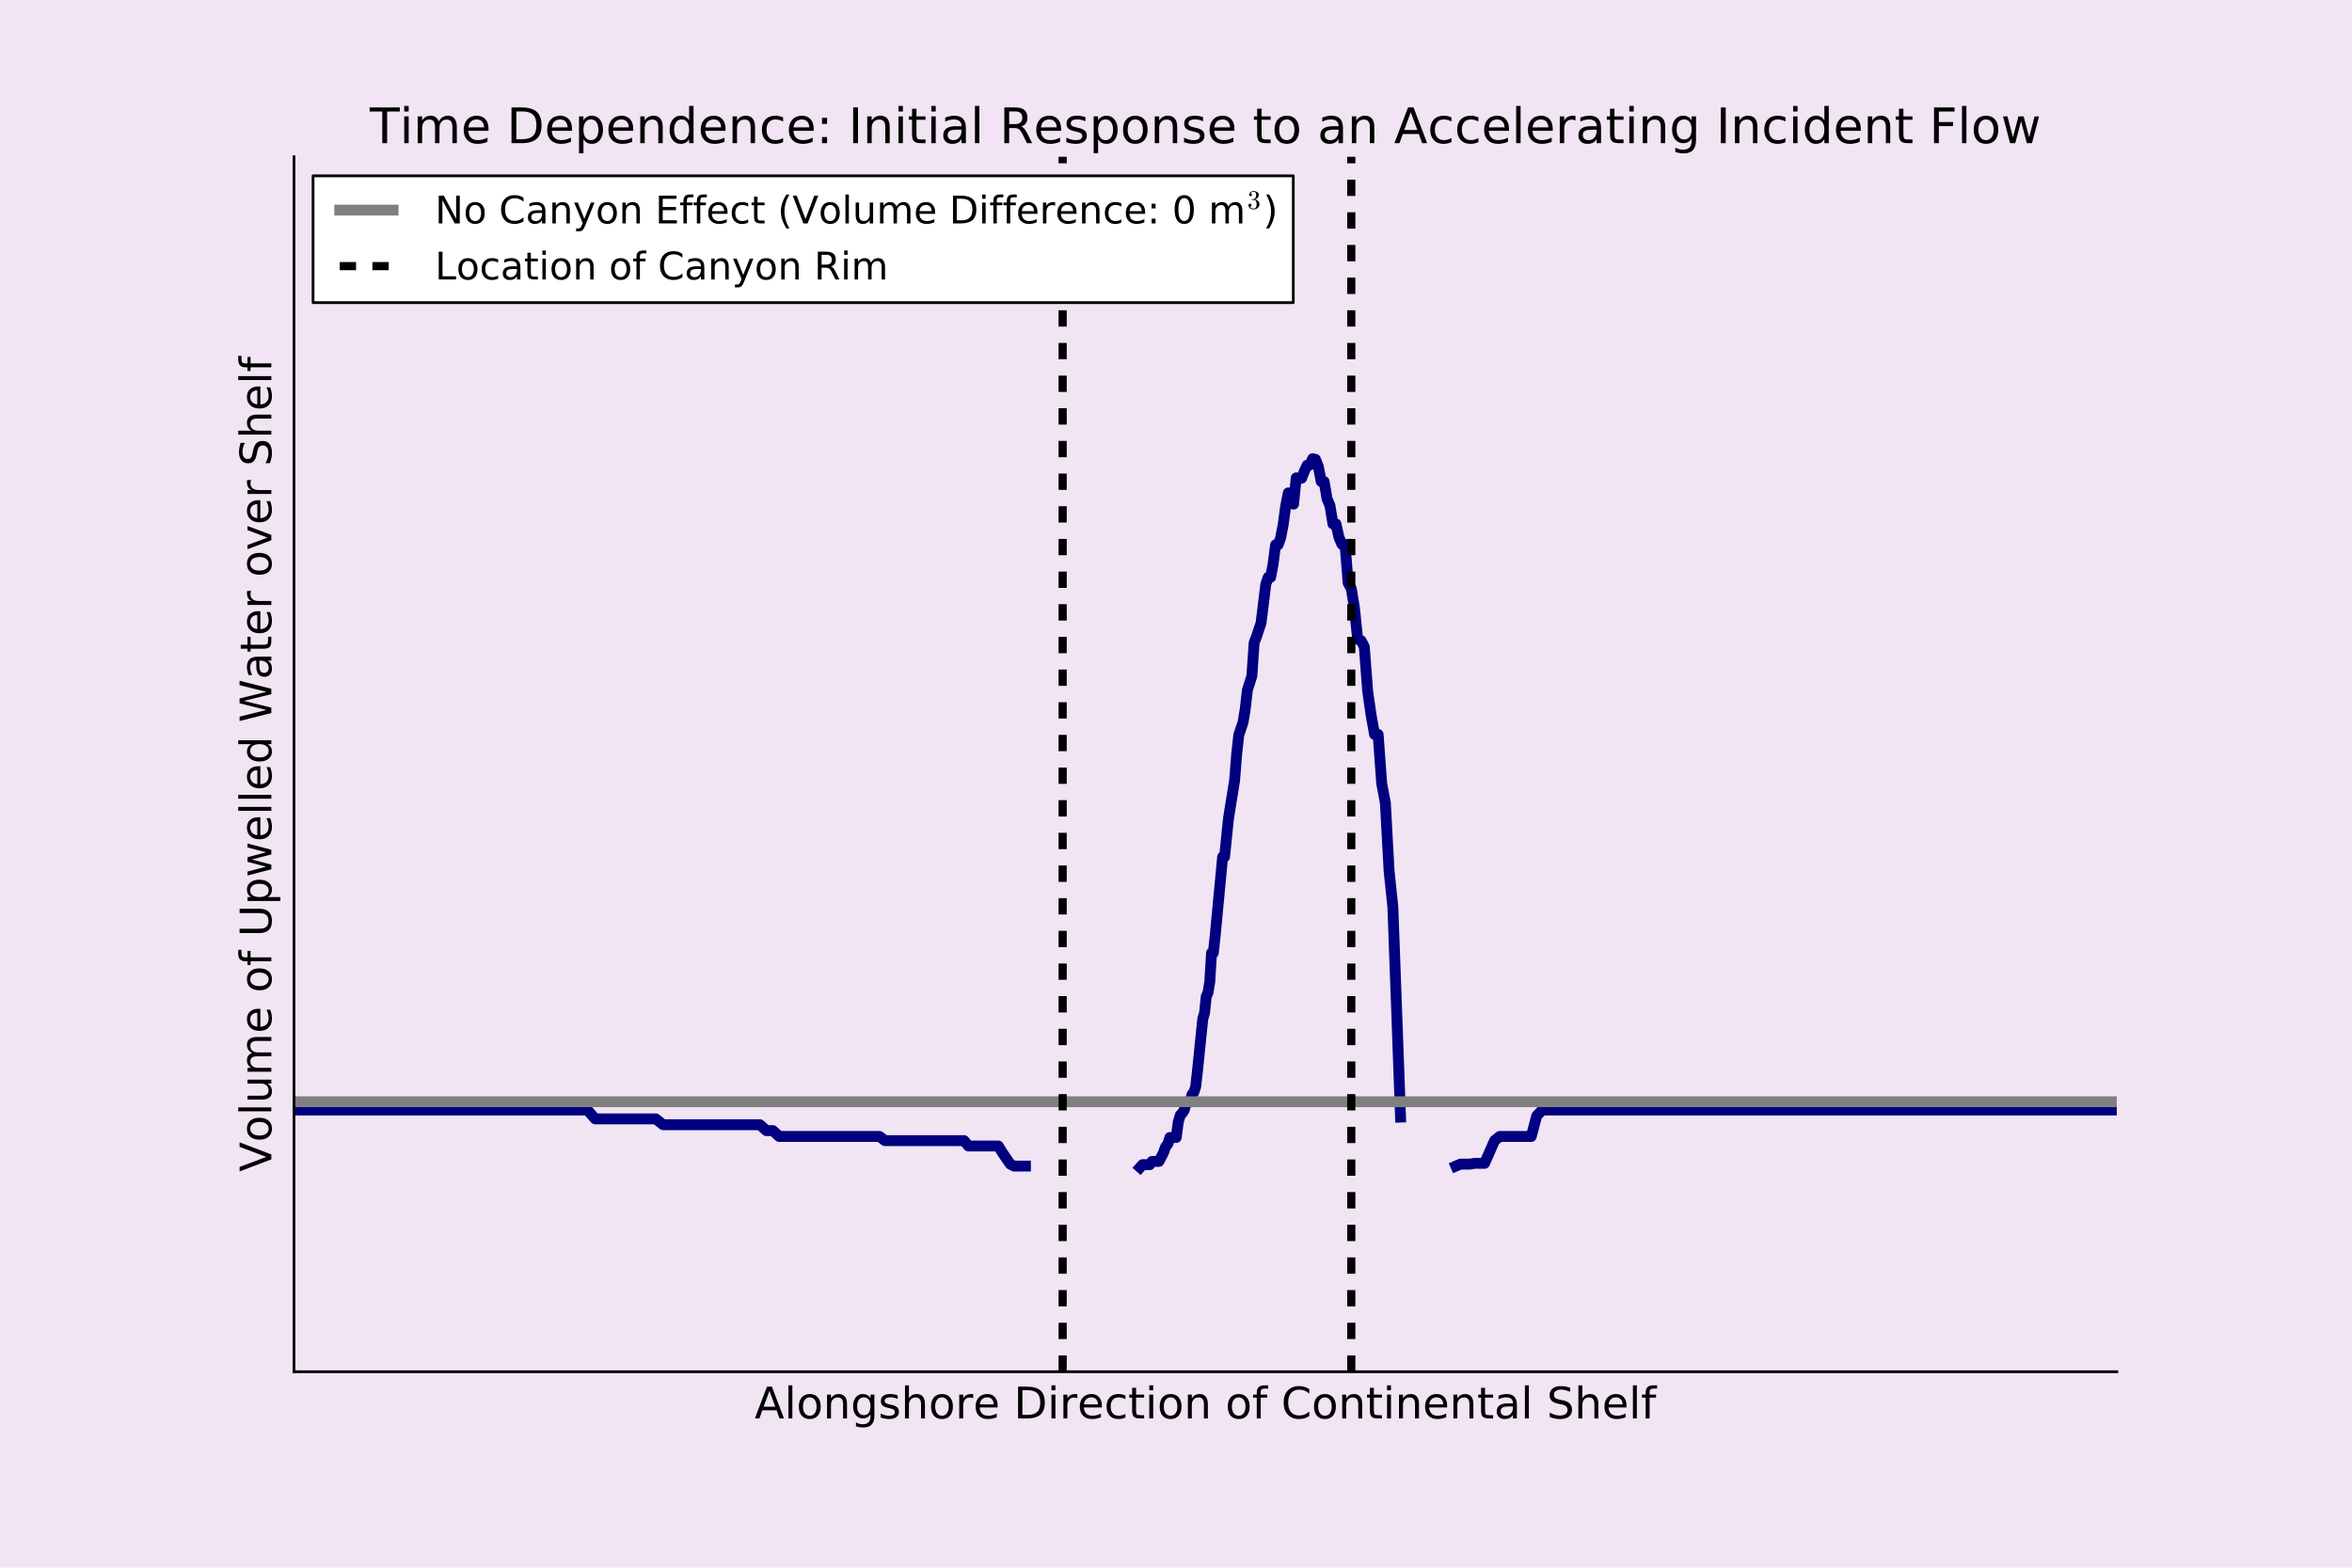 <?xml version="1.0" encoding="utf-8" standalone="no"?>
<!DOCTYPE svg PUBLIC "-//W3C//DTD SVG 1.1//EN"
  "http://www.w3.org/Graphics/SVG/1.1/DTD/svg11.dtd">
<!-- Created with matplotlib (http://matplotlib.org/) -->
<svg height="576pt" version="1.1" viewBox="0 0 864 576" width="864pt" xmlns="http://www.w3.org/2000/svg" xmlns:xlink="http://www.w3.org/1999/xlink">
 <defs>
  <style type="text/css">
*{stroke-linecap:butt;stroke-linejoin:round;stroke-miterlimit:100000;}
  </style>
 </defs>
 <g id="figure_1">
  <g id="patch_1">
   <path d="M 0 576 
L 864 576 
L 864 0 
L 0 0 
z
" style="fill:#f1e4f3;"/>
  </g>
  <g id="axes_1">
   <g id="patch_2">
    <path d="M 108 504 
L 777.6 504 
L 777.6 57.6 
L 108 57.6 
L 108 504 
z
" style="fill:none;"/>
   </g>
   <g id="line2d_1">
    <path clip-path="url(#p9d1710f73e)" d="M 109.757 407.847 
L 215.793 407.847 
L 218.664 411.105 
L 240.908 411.105 
L 243.598 413.24 
L 279.147 413.24 
L 281.535 415.406 
L 283.904 415.406 
L 286.252 417.557 
L 323.096 417.557 
L 325.083 419.091 
L 354.13 419.091 
L 355.775 421.071 
L 366.724 421.071 
L 368.208 423.49 
L 371.115 427.715 
L 372.539 428.441 
L 376.688 428.441 
M 418.836 428.909 
L 419.728 427.92 
L 422.353 427.92 
L 423.211 426.719 
L 425.732 426.719 
L 427.37 423.586 
L 428.176 421.367 
L 428.973 420.384 
L 429.762 417.935 
L 432.076 417.935 
L 432.83 412.26 
L 433.576 409.705 
L 434.313 408.979 
L 435.042 407.82 
L 435.761 405.096 
L 436.472 405.096 
L 437.174 404.875 
L 437.865 402.189 
L 438.547 401.339 
L 439.219 399.347 
L 439.883 393.552 
L 441.836 374.336 
L 442.479 372.216 
L 443.121 366.073 
L 443.764 364.724 
L 444.41 360.651 
L 445.06 350.113 
L 445.717 350.113 
L 446.381 343.948 
L 449.128 314.836 
L 449.839 314.836 
L 451.287 300.677 
L 453.524 286.752 
L 454.287 277.051 
L 455.058 270.095 
L 456.627 265.395 
L 457.424 260.603 
L 458.23 253.528 
L 459.868 248.36 
L 460.7 236.168 
L 461.54 233.986 
L 463.247 228.892 
L 464.988 214.661 
L 465.872 212.099 
L 466.764 212.099 
L 467.664 207.277 
L 468.574 200.212 
L 469.492 200.212 
L 470.418 197.664 
L 471.354 192.872 
L 472.297 185.93 
L 473.25 181.098 
L 474.211 181.098 
L 475.181 185.226 
L 476.159 175.582 
L 477.146 175.704 
L 478.141 175.704 
L 479.145 173.171 
L 480.158 170.959 
L 481.179 170.859 
L 482.209 168.524 
L 483.248 168.796 
L 484.295 171.482 
L 485.351 176.929 
L 486.415 176.929 
L 487.486 183.229 
L 488.565 185.834 
L 489.653 192.5 
L 490.749 192.5 
L 491.854 197.386 
L 492.97 200.006 
L 494.097 200.006 
L 495.237 214.174 
L 496.39 216.279 
L 497.559 223.423 
L 498.743 234.89 
L 499.945 235.347 
L 501.166 237.62 
L 502.405 253.899 
L 503.665 262.687 
L 504.945 269.853 
L 506.247 269.853 
L 507.569 287.899 
L 508.912 295.014 
L 510.275 319.965 
L 511.658 333.224 
L 514.485 410.441 
M 534.819 428.441 
L 536.524 427.715 
L 539.994 427.715 
L 541.759 427.432 
L 545.35 427.432 
L 549.021 419.091 
L 550.887 417.557 
L 562.504 417.557 
L 564.51 409.983 
L 566.537 407.847 
L 775.843 407.847 
L 775.843 407.847 
" style="fill:none;stroke:#000080;stroke-linecap:square;stroke-width:4.0;"/>
   </g>
   <g id="line2d_2">
    <path clip-path="url(#p9d1710f73e)" d="M 108 404.8 
L 777.6 404.8 
" style="fill:none;stroke:#808080;stroke-linecap:square;stroke-width:4.0;"/>
   </g>
   <g id="line2d_3">
    <path clip-path="url(#p9d1710f73e)" d="M 390.363 504 
L 390.363 57.6 
" style="fill:none;stroke:#000000;stroke-dasharray:6,6;stroke-dashoffset:0.0;stroke-width:3.0;"/>
   </g>
   <g id="line2d_4">
    <path clip-path="url(#p9d1710f73e)" d="M 496.39 504 
L 496.39 57.6 
" style="fill:none;stroke:#000000;stroke-dasharray:6,6;stroke-dashoffset:0.0;stroke-width:3.0;"/>
   </g>
   <g id="patch_3">
    <path d="M 108 504 
L 108 57.6 
" style="fill:none;stroke:#000000;stroke-linecap:square;stroke-linejoin:miter;"/>
   </g>
   <g id="patch_4">
    <path d="M 108 504 
L 777.6 504 
" style="fill:none;stroke:#000000;stroke-linecap:square;stroke-linejoin:miter;"/>
   </g>
   <g id="matplotlib.axis_1">
    <g id="text_1">
     <!-- Alongshore Direction of Continental Shelf -->
     <defs>
      <path d="M 18.312 70.219 
L 18.312 54.688 
L 36.812 54.688 
L 36.812 47.703 
L 18.312 47.703 
L 18.312 18.016 
Q 18.312 11.328 20.141 9.422 
Q 21.969 7.516 27.594 7.516 
L 36.812 7.516 
L 36.812 0 
L 27.594 0 
Q 17.188 0 13.234 3.875 
Q 9.281 7.766 9.281 18.016 
L 9.281 47.703 
L 2.688 47.703 
L 2.688 54.688 
L 9.281 54.688 
L 9.281 70.219 
z
" id="BitstreamVeraSans-Roman-74"/>
      <path d="M 34.188 63.188 
L 20.797 26.906 
L 47.609 26.906 
z
M 28.609 72.906 
L 39.797 72.906 
L 67.578 0 
L 57.328 0 
L 50.688 18.703 
L 17.828 18.703 
L 11.188 0 
L 0.781 0 
z
" id="BitstreamVeraSans-Roman-41"/>
      <path id="BitstreamVeraSans-Roman-20"/>
      <path d="M 9.422 54.688 
L 18.406 54.688 
L 18.406 0 
L 9.422 0 
z
M 9.422 75.984 
L 18.406 75.984 
L 18.406 64.594 
L 9.422 64.594 
z
" id="BitstreamVeraSans-Roman-69"/>
      <path d="M 30.609 48.391 
Q 23.391 48.391 19.188 42.75 
Q 14.984 37.109 14.984 27.297 
Q 14.984 17.484 19.156 11.844 
Q 23.344 6.203 30.609 6.203 
Q 37.797 6.203 41.984 11.859 
Q 46.188 17.531 46.188 27.297 
Q 46.188 37.016 41.984 42.703 
Q 37.797 48.391 30.609 48.391 
M 30.609 56 
Q 42.328 56 49.016 48.375 
Q 55.719 40.766 55.719 27.297 
Q 55.719 13.875 49.016 6.219 
Q 42.328 -1.422 30.609 -1.422 
Q 18.844 -1.422 12.172 6.219 
Q 5.516 13.875 5.516 27.297 
Q 5.516 40.766 12.172 48.375 
Q 18.844 56 30.609 56 
" id="BitstreamVeraSans-Roman-6f"/>
      <path d="M 9.422 75.984 
L 18.406 75.984 
L 18.406 0 
L 9.422 0 
z
" id="BitstreamVeraSans-Roman-6c"/>
      <path d="M 64.406 67.281 
L 64.406 56.891 
Q 59.422 61.531 53.781 63.812 
Q 48.141 66.109 41.797 66.109 
Q 29.297 66.109 22.656 58.469 
Q 16.016 50.828 16.016 36.375 
Q 16.016 21.969 22.656 14.328 
Q 29.297 6.688 41.797 6.688 
Q 48.141 6.688 53.781 8.984 
Q 59.422 11.281 64.406 15.922 
L 64.406 5.609 
Q 59.234 2.094 53.438 0.328 
Q 47.656 -1.422 41.219 -1.422 
Q 24.656 -1.422 15.125 8.703 
Q 5.609 18.844 5.609 36.375 
Q 5.609 53.953 15.125 64.078 
Q 24.656 74.219 41.219 74.219 
Q 47.75 74.219 53.531 72.484 
Q 59.328 70.75 64.406 67.281 
" id="BitstreamVeraSans-Roman-43"/>
      <path d="M 54.891 33.016 
L 54.891 0 
L 45.906 0 
L 45.906 32.719 
Q 45.906 40.484 42.875 44.328 
Q 39.844 48.188 33.797 48.188 
Q 26.516 48.188 22.312 43.547 
Q 18.109 38.922 18.109 30.906 
L 18.109 0 
L 9.078 0 
L 9.078 54.688 
L 18.109 54.688 
L 18.109 46.188 
Q 21.344 51.125 25.703 53.562 
Q 30.078 56 35.797 56 
Q 45.219 56 50.047 50.172 
Q 54.891 44.344 54.891 33.016 
" id="BitstreamVeraSans-Roman-6e"/>
      <path d="M 37.109 75.984 
L 37.109 68.5 
L 28.516 68.5 
Q 23.688 68.5 21.797 66.547 
Q 19.922 64.594 19.922 59.516 
L 19.922 54.688 
L 34.719 54.688 
L 34.719 47.703 
L 19.922 47.703 
L 19.922 0 
L 10.891 0 
L 10.891 47.703 
L 2.297 47.703 
L 2.297 54.688 
L 10.891 54.688 
L 10.891 58.5 
Q 10.891 67.625 15.141 71.797 
Q 19.391 75.984 28.609 75.984 
z
" id="BitstreamVeraSans-Roman-66"/>
      <path d="M 41.109 46.297 
Q 39.594 47.172 37.812 47.578 
Q 36.031 48 33.891 48 
Q 26.266 48 22.188 43.047 
Q 18.109 38.094 18.109 28.812 
L 18.109 0 
L 9.078 0 
L 9.078 54.688 
L 18.109 54.688 
L 18.109 46.188 
Q 20.953 51.172 25.484 53.578 
Q 30.031 56 36.531 56 
Q 37.453 56 38.578 55.875 
Q 39.703 55.766 41.062 55.516 
z
" id="BitstreamVeraSans-Roman-72"/>
      <path d="M 44.281 53.078 
L 44.281 44.578 
Q 40.484 46.531 36.375 47.5 
Q 32.281 48.484 27.875 48.484 
Q 21.188 48.484 17.844 46.438 
Q 14.5 44.391 14.5 40.281 
Q 14.5 37.156 16.891 35.375 
Q 19.281 33.594 26.516 31.984 
L 29.594 31.297 
Q 39.156 29.25 43.188 25.516 
Q 47.219 21.781 47.219 15.094 
Q 47.219 7.469 41.188 3.016 
Q 35.156 -1.422 24.609 -1.422 
Q 20.219 -1.422 15.453 -0.562 
Q 10.688 0.297 5.422 2 
L 5.422 11.281 
Q 10.406 8.688 15.234 7.391 
Q 20.062 6.109 24.812 6.109 
Q 31.156 6.109 34.562 8.281 
Q 37.984 10.453 37.984 14.406 
Q 37.984 18.062 35.516 20.016 
Q 33.062 21.969 24.703 23.781 
L 21.578 24.516 
Q 13.234 26.266 9.516 29.906 
Q 5.812 33.547 5.812 39.891 
Q 5.812 47.609 11.281 51.797 
Q 16.75 56 26.812 56 
Q 31.781 56 36.172 55.266 
Q 40.578 54.547 44.281 53.078 
" id="BitstreamVeraSans-Roman-73"/>
      <path d="M 19.672 64.797 
L 19.672 8.109 
L 31.594 8.109 
Q 46.688 8.109 53.688 14.938 
Q 60.688 21.781 60.688 36.531 
Q 60.688 51.172 53.688 57.984 
Q 46.688 64.797 31.594 64.797 
z
M 9.812 72.906 
L 30.078 72.906 
Q 51.266 72.906 61.172 64.094 
Q 71.094 55.281 71.094 36.531 
Q 71.094 17.672 61.125 8.828 
Q 51.172 0 30.078 0 
L 9.812 0 
z
" id="BitstreamVeraSans-Roman-44"/>
      <path d="M 48.781 52.594 
L 48.781 44.188 
Q 44.969 46.297 41.141 47.344 
Q 37.312 48.391 33.406 48.391 
Q 24.656 48.391 19.812 42.844 
Q 14.984 37.312 14.984 27.297 
Q 14.984 17.281 19.812 11.734 
Q 24.656 6.203 33.406 6.203 
Q 37.312 6.203 41.141 7.25 
Q 44.969 8.297 48.781 10.406 
L 48.781 2.094 
Q 45.016 0.344 40.984 -0.531 
Q 36.969 -1.422 32.422 -1.422 
Q 20.062 -1.422 12.781 6.344 
Q 5.516 14.109 5.516 27.297 
Q 5.516 40.672 12.859 48.328 
Q 20.219 56 33.016 56 
Q 37.156 56 41.109 55.141 
Q 45.062 54.297 48.781 52.594 
" id="BitstreamVeraSans-Roman-63"/>
      <path d="M 54.891 33.016 
L 54.891 0 
L 45.906 0 
L 45.906 32.719 
Q 45.906 40.484 42.875 44.328 
Q 39.844 48.188 33.797 48.188 
Q 26.516 48.188 22.312 43.547 
Q 18.109 38.922 18.109 30.906 
L 18.109 0 
L 9.078 0 
L 9.078 75.984 
L 18.109 75.984 
L 18.109 46.188 
Q 21.344 51.125 25.703 53.562 
Q 30.078 56 35.797 56 
Q 45.219 56 50.047 50.172 
Q 54.891 44.344 54.891 33.016 
" id="BitstreamVeraSans-Roman-68"/>
      <path d="M 56.203 29.594 
L 56.203 25.203 
L 14.891 25.203 
Q 15.484 15.922 20.484 11.062 
Q 25.484 6.203 34.422 6.203 
Q 39.594 6.203 44.453 7.469 
Q 49.312 8.734 54.109 11.281 
L 54.109 2.781 
Q 49.266 0.734 44.188 -0.344 
Q 39.109 -1.422 33.891 -1.422 
Q 20.797 -1.422 13.156 6.188 
Q 5.516 13.812 5.516 26.812 
Q 5.516 40.234 12.766 48.109 
Q 20.016 56 32.328 56 
Q 43.359 56 49.781 48.891 
Q 56.203 41.797 56.203 29.594 
M 47.219 32.234 
Q 47.125 39.594 43.094 43.984 
Q 39.062 48.391 32.422 48.391 
Q 24.906 48.391 20.391 44.141 
Q 15.875 39.891 15.188 32.172 
z
" id="BitstreamVeraSans-Roman-65"/>
      <path d="M 45.406 27.984 
Q 45.406 37.75 41.375 43.109 
Q 37.359 48.484 30.078 48.484 
Q 22.859 48.484 18.828 43.109 
Q 14.797 37.75 14.797 27.984 
Q 14.797 18.266 18.828 12.891 
Q 22.859 7.516 30.078 7.516 
Q 37.359 7.516 41.375 12.891 
Q 45.406 18.266 45.406 27.984 
M 54.391 6.781 
Q 54.391 -7.172 48.188 -13.984 
Q 42 -20.797 29.203 -20.797 
Q 24.469 -20.797 20.266 -20.094 
Q 16.062 -19.391 12.109 -17.922 
L 12.109 -9.188 
Q 16.062 -11.328 19.922 -12.344 
Q 23.781 -13.375 27.781 -13.375 
Q 36.625 -13.375 41.016 -8.766 
Q 45.406 -4.156 45.406 5.172 
L 45.406 9.625 
Q 42.625 4.781 38.281 2.391 
Q 33.938 0 27.875 0 
Q 17.828 0 11.672 7.656 
Q 5.516 15.328 5.516 27.984 
Q 5.516 40.672 11.672 48.328 
Q 17.828 56 27.875 56 
Q 33.938 56 38.281 53.609 
Q 42.625 51.219 45.406 46.391 
L 45.406 54.688 
L 54.391 54.688 
z
" id="BitstreamVeraSans-Roman-67"/>
      <path d="M 34.281 27.484 
Q 23.391 27.484 19.188 25 
Q 14.984 22.516 14.984 16.5 
Q 14.984 11.719 18.141 8.906 
Q 21.297 6.109 26.703 6.109 
Q 34.188 6.109 38.703 11.406 
Q 43.219 16.703 43.219 25.484 
L 43.219 27.484 
z
M 52.203 31.203 
L 52.203 0 
L 43.219 0 
L 43.219 8.297 
Q 40.141 3.328 35.547 0.953 
Q 30.953 -1.422 24.312 -1.422 
Q 15.922 -1.422 10.953 3.297 
Q 6 8.016 6 15.922 
Q 6 25.141 12.172 29.828 
Q 18.359 34.516 30.609 34.516 
L 43.219 34.516 
L 43.219 35.406 
Q 43.219 41.609 39.141 45 
Q 35.062 48.391 27.688 48.391 
Q 23 48.391 18.547 47.266 
Q 14.109 46.141 10.016 43.891 
L 10.016 52.203 
Q 14.938 54.109 19.578 55.047 
Q 24.219 56 28.609 56 
Q 40.484 56 46.344 49.844 
Q 52.203 43.703 52.203 31.203 
" id="BitstreamVeraSans-Roman-61"/>
      <path d="M 53.516 70.516 
L 53.516 60.891 
Q 47.906 63.578 42.922 64.891 
Q 37.938 66.219 33.297 66.219 
Q 25.25 66.219 20.875 63.094 
Q 16.5 59.969 16.5 54.203 
Q 16.5 49.359 19.406 46.891 
Q 22.312 44.438 30.422 42.922 
L 36.375 41.703 
Q 47.406 39.594 52.656 34.297 
Q 57.906 29 57.906 20.125 
Q 57.906 9.516 50.797 4.047 
Q 43.703 -1.422 29.984 -1.422 
Q 24.812 -1.422 18.969 -0.25 
Q 13.141 0.922 6.891 3.219 
L 6.891 13.375 
Q 12.891 10.016 18.656 8.297 
Q 24.422 6.594 29.984 6.594 
Q 38.422 6.594 43.016 9.906 
Q 47.609 13.234 47.609 19.391 
Q 47.609 24.75 44.312 27.781 
Q 41.016 30.812 33.5 32.328 
L 27.484 33.5 
Q 16.453 35.688 11.516 40.375 
Q 6.594 45.062 6.594 53.422 
Q 6.594 63.094 13.406 68.656 
Q 20.219 74.219 32.172 74.219 
Q 37.312 74.219 42.625 73.281 
Q 47.953 72.359 53.516 70.516 
" id="BitstreamVeraSans-Roman-53"/>
     </defs>
     <g transform="translate(277.181 521.158)scale(0.16 -0.16)">
      <use xlink:href="#BitstreamVeraSans-Roman-41"/>
      <use x="68.408" xlink:href="#BitstreamVeraSans-Roman-6c"/>
      <use x="96.191" xlink:href="#BitstreamVeraSans-Roman-6f"/>
      <use x="157.373" xlink:href="#BitstreamVeraSans-Roman-6e"/>
      <use x="220.752" xlink:href="#BitstreamVeraSans-Roman-67"/>
      <use x="284.229" xlink:href="#BitstreamVeraSans-Roman-73"/>
      <use x="336.328" xlink:href="#BitstreamVeraSans-Roman-68"/>
      <use x="399.707" xlink:href="#BitstreamVeraSans-Roman-6f"/>
      <use x="460.889" xlink:href="#BitstreamVeraSans-Roman-72"/>
      <use x="501.971" xlink:href="#BitstreamVeraSans-Roman-65"/>
      <use x="563.494" xlink:href="#BitstreamVeraSans-Roman-20"/>
      <use x="595.281" xlink:href="#BitstreamVeraSans-Roman-44"/>
      <use x="672.283" xlink:href="#BitstreamVeraSans-Roman-69"/>
      <use x="700.066" xlink:href="#BitstreamVeraSans-Roman-72"/>
      <use x="741.148" xlink:href="#BitstreamVeraSans-Roman-65"/>
      <use x="802.672" xlink:href="#BitstreamVeraSans-Roman-63"/>
      <use x="857.652" xlink:href="#BitstreamVeraSans-Roman-74"/>
      <use x="896.861" xlink:href="#BitstreamVeraSans-Roman-69"/>
      <use x="924.645" xlink:href="#BitstreamVeraSans-Roman-6f"/>
      <use x="985.826" xlink:href="#BitstreamVeraSans-Roman-6e"/>
      <use x="1049.205" xlink:href="#BitstreamVeraSans-Roman-20"/>
      <use x="1080.992" xlink:href="#BitstreamVeraSans-Roman-6f"/>
      <use x="1142.174" xlink:href="#BitstreamVeraSans-Roman-66"/>
      <use x="1177.379" xlink:href="#BitstreamVeraSans-Roman-20"/>
      <use x="1209.166" xlink:href="#BitstreamVeraSans-Roman-43"/>
      <use x="1278.99" xlink:href="#BitstreamVeraSans-Roman-6f"/>
      <use x="1340.172" xlink:href="#BitstreamVeraSans-Roman-6e"/>
      <use x="1403.551" xlink:href="#BitstreamVeraSans-Roman-74"/>
      <use x="1442.76" xlink:href="#BitstreamVeraSans-Roman-69"/>
      <use x="1470.543" xlink:href="#BitstreamVeraSans-Roman-6e"/>
      <use x="1533.922" xlink:href="#BitstreamVeraSans-Roman-65"/>
      <use x="1595.445" xlink:href="#BitstreamVeraSans-Roman-6e"/>
      <use x="1658.824" xlink:href="#BitstreamVeraSans-Roman-74"/>
      <use x="1698.033" xlink:href="#BitstreamVeraSans-Roman-61"/>
      <use x="1759.312" xlink:href="#BitstreamVeraSans-Roman-6c"/>
      <use x="1787.096" xlink:href="#BitstreamVeraSans-Roman-20"/>
      <use x="1818.883" xlink:href="#BitstreamVeraSans-Roman-53"/>
      <use x="1882.359" xlink:href="#BitstreamVeraSans-Roman-68"/>
      <use x="1945.738" xlink:href="#BitstreamVeraSans-Roman-65"/>
      <use x="2007.262" xlink:href="#BitstreamVeraSans-Roman-6c"/>
      <use x="2035.045" xlink:href="#BitstreamVeraSans-Roman-66"/>
     </g>
    </g>
   </g>
   <g id="matplotlib.axis_2">
    <g id="text_2">
     <!-- Volume of Upwelled Water over Shelf -->
     <defs>
      <path d="M 45.406 46.391 
L 45.406 75.984 
L 54.391 75.984 
L 54.391 0 
L 45.406 0 
L 45.406 8.203 
Q 42.578 3.328 38.25 0.953 
Q 33.938 -1.422 27.875 -1.422 
Q 17.969 -1.422 11.734 6.484 
Q 5.516 14.406 5.516 27.297 
Q 5.516 40.188 11.734 48.094 
Q 17.969 56 27.875 56 
Q 33.938 56 38.25 53.625 
Q 42.578 51.266 45.406 46.391 
M 14.797 27.297 
Q 14.797 17.391 18.875 11.75 
Q 22.953 6.109 30.078 6.109 
Q 37.203 6.109 41.297 11.75 
Q 45.406 17.391 45.406 27.297 
Q 45.406 37.203 41.297 42.844 
Q 37.203 48.484 30.078 48.484 
Q 22.953 48.484 18.875 42.844 
Q 14.797 37.203 14.797 27.297 
" id="BitstreamVeraSans-Roman-64"/>
      <path d="M 2.984 54.688 
L 12.5 54.688 
L 29.594 8.797 
L 46.688 54.688 
L 56.203 54.688 
L 35.688 0 
L 23.484 0 
z
" id="BitstreamVeraSans-Roman-76"/>
      <path d="M 4.203 54.688 
L 13.188 54.688 
L 24.422 12.016 
L 35.594 54.688 
L 46.188 54.688 
L 57.422 12.016 
L 68.609 54.688 
L 77.594 54.688 
L 63.281 0 
L 52.688 0 
L 40.922 44.828 
L 29.109 0 
L 18.5 0 
z
" id="BitstreamVeraSans-Roman-77"/>
      <path d="M 8.5 21.578 
L 8.5 54.688 
L 17.484 54.688 
L 17.484 21.922 
Q 17.484 14.156 20.5 10.266 
Q 23.531 6.391 29.594 6.391 
Q 36.859 6.391 41.078 11.031 
Q 45.312 15.672 45.312 23.688 
L 45.312 54.688 
L 54.297 54.688 
L 54.297 0 
L 45.312 0 
L 45.312 8.406 
Q 42.047 3.422 37.719 1 
Q 33.406 -1.422 27.688 -1.422 
Q 18.266 -1.422 13.375 4.438 
Q 8.5 10.297 8.5 21.578 
" id="BitstreamVeraSans-Roman-75"/>
      <path d="M 18.109 8.203 
L 18.109 -20.797 
L 9.078 -20.797 
L 9.078 54.688 
L 18.109 54.688 
L 18.109 46.391 
Q 20.953 51.266 25.266 53.625 
Q 29.594 56 35.594 56 
Q 45.562 56 51.781 48.094 
Q 58.016 40.188 58.016 27.297 
Q 58.016 14.406 51.781 6.484 
Q 45.562 -1.422 35.594 -1.422 
Q 29.594 -1.422 25.266 0.953 
Q 20.953 3.328 18.109 8.203 
M 48.688 27.297 
Q 48.688 37.203 44.609 42.844 
Q 40.531 48.484 33.406 48.484 
Q 26.266 48.484 22.188 42.844 
Q 18.109 37.203 18.109 27.297 
Q 18.109 17.391 22.188 11.75 
Q 26.266 6.109 33.406 6.109 
Q 40.531 6.109 44.609 11.75 
Q 48.688 17.391 48.688 27.297 
" id="BitstreamVeraSans-Roman-70"/>
      <path d="M 8.688 72.906 
L 18.609 72.906 
L 18.609 28.609 
Q 18.609 16.891 22.844 11.734 
Q 27.094 6.594 36.625 6.594 
Q 46.094 6.594 50.344 11.734 
Q 54.594 16.891 54.594 28.609 
L 54.594 72.906 
L 64.5 72.906 
L 64.5 27.391 
Q 64.5 13.141 57.438 5.859 
Q 50.391 -1.422 36.625 -1.422 
Q 22.797 -1.422 15.734 5.859 
Q 8.688 13.141 8.688 27.391 
z
" id="BitstreamVeraSans-Roman-55"/>
      <path d="M 28.609 0 
L 0.781 72.906 
L 11.078 72.906 
L 34.188 11.531 
L 57.328 72.906 
L 67.578 72.906 
L 39.797 0 
z
" id="BitstreamVeraSans-Roman-56"/>
      <path d="M 52 44.188 
Q 55.375 50.25 60.062 53.125 
Q 64.75 56 71.094 56 
Q 79.641 56 84.281 50.016 
Q 88.922 44.047 88.922 33.016 
L 88.922 0 
L 79.891 0 
L 79.891 32.719 
Q 79.891 40.578 77.094 44.375 
Q 74.312 48.188 68.609 48.188 
Q 61.625 48.188 57.562 43.547 
Q 53.516 38.922 53.516 30.906 
L 53.516 0 
L 44.484 0 
L 44.484 32.719 
Q 44.484 40.625 41.703 44.406 
Q 38.922 48.188 33.109 48.188 
Q 26.219 48.188 22.156 43.531 
Q 18.109 38.875 18.109 30.906 
L 18.109 0 
L 9.078 0 
L 9.078 54.688 
L 18.109 54.688 
L 18.109 46.188 
Q 21.188 51.219 25.484 53.609 
Q 29.781 56 35.688 56 
Q 41.656 56 45.828 52.969 
Q 50 49.953 52 44.188 
" id="BitstreamVeraSans-Roman-6d"/>
      <path d="M 3.328 72.906 
L 13.281 72.906 
L 28.609 11.281 
L 43.891 72.906 
L 54.984 72.906 
L 70.312 11.281 
L 85.594 72.906 
L 95.609 72.906 
L 77.297 0 
L 64.891 0 
L 49.516 63.281 
L 33.984 0 
L 21.578 0 
z
" id="BitstreamVeraSans-Roman-57"/>
     </defs>
     <g transform="translate(99.672 430.539)rotate(-90.0)scale(0.16 -0.16)">
      <use xlink:href="#BitstreamVeraSans-Roman-56"/>
      <use x="68.299" xlink:href="#BitstreamVeraSans-Roman-6f"/>
      <use x="129.48" xlink:href="#BitstreamVeraSans-Roman-6c"/>
      <use x="157.264" xlink:href="#BitstreamVeraSans-Roman-75"/>
      <use x="220.643" xlink:href="#BitstreamVeraSans-Roman-6d"/>
      <use x="318.055" xlink:href="#BitstreamVeraSans-Roman-65"/>
      <use x="379.578" xlink:href="#BitstreamVeraSans-Roman-20"/>
      <use x="411.365" xlink:href="#BitstreamVeraSans-Roman-6f"/>
      <use x="472.547" xlink:href="#BitstreamVeraSans-Roman-66"/>
      <use x="507.752" xlink:href="#BitstreamVeraSans-Roman-20"/>
      <use x="539.539" xlink:href="#BitstreamVeraSans-Roman-55"/>
      <use x="612.732" xlink:href="#BitstreamVeraSans-Roman-70"/>
      <use x="676.209" xlink:href="#BitstreamVeraSans-Roman-77"/>
      <use x="757.996" xlink:href="#BitstreamVeraSans-Roman-65"/>
      <use x="819.52" xlink:href="#BitstreamVeraSans-Roman-6c"/>
      <use x="847.303" xlink:href="#BitstreamVeraSans-Roman-6c"/>
      <use x="875.086" xlink:href="#BitstreamVeraSans-Roman-65"/>
      <use x="936.609" xlink:href="#BitstreamVeraSans-Roman-64"/>
      <use x="1000.086" xlink:href="#BitstreamVeraSans-Roman-20"/>
      <use x="1031.873" xlink:href="#BitstreamVeraSans-Roman-57"/>
      <use x="1130.656" xlink:href="#BitstreamVeraSans-Roman-61"/>
      <use x="1191.936" xlink:href="#BitstreamVeraSans-Roman-74"/>
      <use x="1231.145" xlink:href="#BitstreamVeraSans-Roman-65"/>
      <use x="1292.668" xlink:href="#BitstreamVeraSans-Roman-72"/>
      <use x="1333.781" xlink:href="#BitstreamVeraSans-Roman-20"/>
      <use x="1365.568" xlink:href="#BitstreamVeraSans-Roman-6f"/>
      <use x="1426.75" xlink:href="#BitstreamVeraSans-Roman-76"/>
      <use x="1485.93" xlink:href="#BitstreamVeraSans-Roman-65"/>
      <use x="1547.453" xlink:href="#BitstreamVeraSans-Roman-72"/>
      <use x="1588.566" xlink:href="#BitstreamVeraSans-Roman-20"/>
      <use x="1620.354" xlink:href="#BitstreamVeraSans-Roman-53"/>
      <use x="1683.83" xlink:href="#BitstreamVeraSans-Roman-68"/>
      <use x="1747.209" xlink:href="#BitstreamVeraSans-Roman-65"/>
      <use x="1808.732" xlink:href="#BitstreamVeraSans-Roman-6c"/>
      <use x="1836.516" xlink:href="#BitstreamVeraSans-Roman-66"/>
     </g>
    </g>
   </g>
   <g id="text_3">
    <!-- Time Dependence: Initial Response to an Accelerating Incident Flow -->
    <defs>
     <path d="M 44.391 34.188 
Q 47.562 33.109 50.562 29.594 
Q 53.562 26.078 56.594 19.922 
L 66.609 0 
L 56 0 
L 46.688 18.703 
Q 43.062 26.031 39.672 28.422 
Q 36.281 30.812 30.422 30.812 
L 19.672 30.812 
L 19.672 0 
L 9.812 0 
L 9.812 72.906 
L 32.078 72.906 
Q 44.578 72.906 50.734 67.672 
Q 56.891 62.453 56.891 51.906 
Q 56.891 45.016 53.688 40.469 
Q 50.484 35.938 44.391 34.188 
M 19.672 64.797 
L 19.672 38.922 
L 32.078 38.922 
Q 39.203 38.922 42.844 42.219 
Q 46.484 45.516 46.484 51.906 
Q 46.484 58.297 42.844 61.547 
Q 39.203 64.797 32.078 64.797 
z
" id="BitstreamVeraSans-Roman-52"/>
     <path d="M -0.297 72.906 
L 61.375 72.906 
L 61.375 64.594 
L 35.5 64.594 
L 35.5 0 
L 25.594 0 
L 25.594 64.594 
L -0.297 64.594 
z
" id="BitstreamVeraSans-Roman-54"/>
     <path d="M 11.719 12.406 
L 22.016 12.406 
L 22.016 0 
L 11.719 0 
z
M 11.719 51.703 
L 22.016 51.703 
L 22.016 39.312 
L 11.719 39.312 
z
" id="BitstreamVeraSans-Roman-3a"/>
     <path d="M 9.812 72.906 
L 51.703 72.906 
L 51.703 64.594 
L 19.672 64.594 
L 19.672 43.109 
L 48.578 43.109 
L 48.578 34.812 
L 19.672 34.812 
L 19.672 0 
L 9.812 0 
z
" id="BitstreamVeraSans-Roman-46"/>
     <path d="M 9.812 72.906 
L 19.672 72.906 
L 19.672 0 
L 9.812 0 
z
" id="BitstreamVeraSans-Roman-49"/>
    </defs>
    <g transform="translate(135.817 52.6)scale(0.18 -0.18)">
     <use xlink:href="#BitstreamVeraSans-Roman-54"/>
     <use x="61.037" xlink:href="#BitstreamVeraSans-Roman-69"/>
     <use x="88.82" xlink:href="#BitstreamVeraSans-Roman-6d"/>
     <use x="186.232" xlink:href="#BitstreamVeraSans-Roman-65"/>
     <use x="247.756" xlink:href="#BitstreamVeraSans-Roman-20"/>
     <use x="279.543" xlink:href="#BitstreamVeraSans-Roman-44"/>
     <use x="356.545" xlink:href="#BitstreamVeraSans-Roman-65"/>
     <use x="418.068" xlink:href="#BitstreamVeraSans-Roman-70"/>
     <use x="481.545" xlink:href="#BitstreamVeraSans-Roman-65"/>
     <use x="543.068" xlink:href="#BitstreamVeraSans-Roman-6e"/>
     <use x="606.447" xlink:href="#BitstreamVeraSans-Roman-64"/>
     <use x="669.924" xlink:href="#BitstreamVeraSans-Roman-65"/>
     <use x="731.447" xlink:href="#BitstreamVeraSans-Roman-6e"/>
     <use x="794.826" xlink:href="#BitstreamVeraSans-Roman-63"/>
     <use x="849.807" xlink:href="#BitstreamVeraSans-Roman-65"/>
     <use x="911.33" xlink:href="#BitstreamVeraSans-Roman-3a"/>
     <use x="945.021" xlink:href="#BitstreamVeraSans-Roman-20"/>
     <use x="976.809" xlink:href="#BitstreamVeraSans-Roman-49"/>
     <use x="1006.301" xlink:href="#BitstreamVeraSans-Roman-6e"/>
     <use x="1069.68" xlink:href="#BitstreamVeraSans-Roman-69"/>
     <use x="1097.463" xlink:href="#BitstreamVeraSans-Roman-74"/>
     <use x="1136.672" xlink:href="#BitstreamVeraSans-Roman-69"/>
     <use x="1164.455" xlink:href="#BitstreamVeraSans-Roman-61"/>
     <use x="1225.734" xlink:href="#BitstreamVeraSans-Roman-6c"/>
     <use x="1253.518" xlink:href="#BitstreamVeraSans-Roman-20"/>
     <use x="1285.305" xlink:href="#BitstreamVeraSans-Roman-52"/>
     <use x="1354.725" xlink:href="#BitstreamVeraSans-Roman-65"/>
     <use x="1416.248" xlink:href="#BitstreamVeraSans-Roman-73"/>
     <use x="1468.348" xlink:href="#BitstreamVeraSans-Roman-70"/>
     <use x="1531.824" xlink:href="#BitstreamVeraSans-Roman-6f"/>
     <use x="1593.006" xlink:href="#BitstreamVeraSans-Roman-6e"/>
     <use x="1656.385" xlink:href="#BitstreamVeraSans-Roman-73"/>
     <use x="1708.484" xlink:href="#BitstreamVeraSans-Roman-65"/>
     <use x="1770.008" xlink:href="#BitstreamVeraSans-Roman-20"/>
     <use x="1801.795" xlink:href="#BitstreamVeraSans-Roman-74"/>
     <use x="1841.004" xlink:href="#BitstreamVeraSans-Roman-6f"/>
     <use x="1902.186" xlink:href="#BitstreamVeraSans-Roman-20"/>
     <use x="1933.973" xlink:href="#BitstreamVeraSans-Roman-61"/>
     <use x="1995.252" xlink:href="#BitstreamVeraSans-Roman-6e"/>
     <use x="2058.631" xlink:href="#BitstreamVeraSans-Roman-20"/>
     <use x="2090.418" xlink:href="#BitstreamVeraSans-Roman-41"/>
     <use x="2158.811" xlink:href="#BitstreamVeraSans-Roman-63"/>
     <use x="2213.791" xlink:href="#BitstreamVeraSans-Roman-63"/>
     <use x="2268.771" xlink:href="#BitstreamVeraSans-Roman-65"/>
     <use x="2330.295" xlink:href="#BitstreamVeraSans-Roman-6c"/>
     <use x="2358.078" xlink:href="#BitstreamVeraSans-Roman-65"/>
     <use x="2419.602" xlink:href="#BitstreamVeraSans-Roman-72"/>
     <use x="2460.715" xlink:href="#BitstreamVeraSans-Roman-61"/>
     <use x="2521.994" xlink:href="#BitstreamVeraSans-Roman-74"/>
     <use x="2561.203" xlink:href="#BitstreamVeraSans-Roman-69"/>
     <use x="2588.986" xlink:href="#BitstreamVeraSans-Roman-6e"/>
     <use x="2652.365" xlink:href="#BitstreamVeraSans-Roman-67"/>
     <use x="2715.842" xlink:href="#BitstreamVeraSans-Roman-20"/>
     <use x="2747.629" xlink:href="#BitstreamVeraSans-Roman-49"/>
     <use x="2777.121" xlink:href="#BitstreamVeraSans-Roman-6e"/>
     <use x="2840.5" xlink:href="#BitstreamVeraSans-Roman-63"/>
     <use x="2895.48" xlink:href="#BitstreamVeraSans-Roman-69"/>
     <use x="2923.264" xlink:href="#BitstreamVeraSans-Roman-64"/>
     <use x="2986.74" xlink:href="#BitstreamVeraSans-Roman-65"/>
     <use x="3048.264" xlink:href="#BitstreamVeraSans-Roman-6e"/>
     <use x="3111.643" xlink:href="#BitstreamVeraSans-Roman-74"/>
     <use x="3150.852" xlink:href="#BitstreamVeraSans-Roman-20"/>
     <use x="3182.639" xlink:href="#BitstreamVeraSans-Roman-46"/>
     <use x="3240.158" xlink:href="#BitstreamVeraSans-Roman-6c"/>
     <use x="3267.941" xlink:href="#BitstreamVeraSans-Roman-6f"/>
     <use x="3329.123" xlink:href="#BitstreamVeraSans-Roman-77"/>
    </g>
   </g>
   <g id="legend_1">
    <g id="patch_5">
     <path d="M 115 111.189 
L 475.08 111.189 
L 475.08 64.6 
L 115 64.6 
z
" style="fill:#ffffff;stroke:#000000;stroke-linejoin:miter;"/>
    </g>
    <g id="line2d_5">
     <path d="M 124.8 77.2 
L 144.4 77.2 
" style="fill:none;stroke:#808080;stroke-linecap:square;stroke-width:4.0;"/>
    </g>
    <g id="line2d_6"/>
    <g id="text_4">
     <!-- No Canyon Effect (Volume Difference: 0 m$^3$) -->
     <defs>
      <path d="M 9.812 72.906 
L 55.906 72.906 
L 55.906 64.594 
L 19.672 64.594 
L 19.672 43.016 
L 54.391 43.016 
L 54.391 34.719 
L 19.672 34.719 
L 19.672 8.297 
L 56.781 8.297 
L 56.781 0 
L 9.812 0 
z
" id="BitstreamVeraSans-Roman-45"/>
      <path d="M 31 75.875 
Q 24.469 64.656 21.281 53.656 
Q 18.109 42.672 18.109 31.391 
Q 18.109 20.125 21.312 9.062 
Q 24.516 -2 31 -13.188 
L 23.188 -13.188 
Q 15.875 -1.703 12.234 9.375 
Q 8.594 20.453 8.594 31.391 
Q 8.594 42.281 12.203 53.312 
Q 15.828 64.359 23.188 75.875 
z
" id="BitstreamVeraSans-Roman-28"/>
      <path d="M 8.016 75.875 
L 15.828 75.875 
Q 23.141 64.359 26.781 53.312 
Q 30.422 42.281 30.422 31.391 
Q 30.422 20.453 26.781 9.375 
Q 23.141 -1.703 15.828 -13.188 
L 8.016 -13.188 
Q 14.5 -2 17.703 9.062 
Q 20.906 20.125 20.906 31.391 
Q 20.906 42.672 17.703 53.656 
Q 14.5 64.656 8.016 75.875 
" id="BitstreamVeraSans-Roman-29"/>
      <path d="M 31.781 66.406 
Q 24.172 66.406 20.328 58.906 
Q 16.5 51.422 16.5 36.375 
Q 16.5 21.391 20.328 13.891 
Q 24.172 6.391 31.781 6.391 
Q 39.453 6.391 43.281 13.891 
Q 47.125 21.391 47.125 36.375 
Q 47.125 51.422 43.281 58.906 
Q 39.453 66.406 31.781 66.406 
M 31.781 74.219 
Q 44.047 74.219 50.516 64.516 
Q 56.984 54.828 56.984 36.375 
Q 56.984 17.969 50.516 8.266 
Q 44.047 -1.422 31.781 -1.422 
Q 19.531 -1.422 13.062 8.266 
Q 6.594 17.969 6.594 36.375 
Q 6.594 54.828 13.062 64.516 
Q 19.531 74.219 31.781 74.219 
" id="BitstreamVeraSans-Roman-30"/>
      <path d="M 9.812 72.906 
L 23.094 72.906 
L 55.422 11.922 
L 55.422 72.906 
L 64.984 72.906 
L 64.984 0 
L 51.703 0 
L 19.391 60.984 
L 19.391 0 
L 9.812 0 
z
" id="BitstreamVeraSans-Roman-4e"/>
      <path d="M 32.172 -5.078 
Q 28.375 -14.844 24.75 -17.812 
Q 21.141 -20.797 15.094 -20.797 
L 7.906 -20.797 
L 7.906 -13.281 
L 13.188 -13.281 
Q 16.891 -13.281 18.938 -11.516 
Q 21 -9.766 23.484 -3.219 
L 25.094 0.875 
L 2.984 54.688 
L 12.5 54.688 
L 29.594 11.922 
L 46.688 54.688 
L 56.203 54.688 
z
" id="BitstreamVeraSans-Roman-79"/>
      <path d="M 9.516 7.719 
Q 11.859 4.297 15.812 2.641 
Q 19.781 0.984 24.312 0.984 
Q 30.125 0.984 32.562 5.938 
Q 35.016 10.891 35.016 17.188 
Q 35.016 20.016 34.5 22.844 
Q 33.984 25.688 32.766 28.125 
Q 31.547 30.562 29.422 32.031 
Q 27.297 33.5 24.219 33.5 
L 17.578 33.5 
Q 16.703 33.5 16.703 34.422 
L 16.703 35.297 
Q 16.703 36.078 17.578 36.078 
L 23.094 36.531 
Q 26.609 36.531 28.922 39.156 
Q 31.25 41.797 32.328 45.578 
Q 33.406 49.359 33.406 52.781 
Q 33.406 57.562 31.156 60.641 
Q 28.906 63.719 24.312 63.719 
Q 20.516 63.719 17.047 62.281 
Q 13.578 60.844 11.531 57.906 
Q 11.719 57.953 11.859 57.984 
Q 12.016 58.016 12.203 58.016 
Q 14.453 58.016 15.969 56.453 
Q 17.484 54.891 17.484 52.688 
Q 17.484 50.531 15.969 48.969 
Q 14.453 47.406 12.203 47.406 
Q 10.016 47.406 8.453 48.969 
Q 6.891 50.531 6.891 52.688 
Q 6.891 56.984 9.469 60.156 
Q 12.062 63.328 16.141 64.969 
Q 20.219 66.609 24.312 66.609 
Q 27.344 66.609 30.703 65.703 
Q 34.078 64.797 36.812 63.109 
Q 39.547 61.422 41.281 58.781 
Q 43.016 56.156 43.016 52.781 
Q 43.016 48.578 41.141 45.016 
Q 39.266 41.453 35.984 38.859 
Q 32.719 36.281 28.812 35.016 
Q 33.156 34.188 37.062 31.734 
Q 40.969 29.297 43.328 25.484 
Q 45.703 21.688 45.703 17.281 
Q 45.703 11.766 42.672 7.297 
Q 39.656 2.828 34.719 0.312 
Q 29.781 -2.203 24.312 -2.203 
Q 19.625 -2.203 14.906 -0.406 
Q 10.203 1.375 7.203 4.938 
Q 4.203 8.5 4.203 13.484 
Q 4.203 15.969 5.859 17.625 
Q 7.516 19.281 10.016 19.281 
Q 11.625 19.281 12.969 18.531 
Q 14.312 17.781 15.062 16.406 
Q 15.828 15.047 15.828 13.484 
Q 15.828 11.031 14.109 9.375 
Q 12.406 7.719 10.016 7.719 
z
" id="Cmr10-33"/>
     </defs>
     <g transform="translate(159.8 82.1)scale(0.14 -0.14)">
      <use transform="translate(0.0 0.109)" xlink:href="#BitstreamVeraSans-Roman-4e"/>
      <use transform="translate(74.805 0.109)" xlink:href="#BitstreamVeraSans-Roman-6f"/>
      <use transform="translate(135.986 0.109)" xlink:href="#BitstreamVeraSans-Roman-20"/>
      <use transform="translate(167.773 0.109)" xlink:href="#BitstreamVeraSans-Roman-43"/>
      <use transform="translate(237.598 0.109)" xlink:href="#BitstreamVeraSans-Roman-61"/>
      <use transform="translate(298.877 0.109)" xlink:href="#BitstreamVeraSans-Roman-6e"/>
      <use transform="translate(362.256 0.109)" xlink:href="#BitstreamVeraSans-Roman-79"/>
      <use transform="translate(421.436 0.109)" xlink:href="#BitstreamVeraSans-Roman-6f"/>
      <use transform="translate(482.617 0.109)" xlink:href="#BitstreamVeraSans-Roman-6e"/>
      <use transform="translate(545.996 0.109)" xlink:href="#BitstreamVeraSans-Roman-20"/>
      <use transform="translate(577.783 0.109)" xlink:href="#BitstreamVeraSans-Roman-45"/>
      <use transform="translate(640.967 0.109)" xlink:href="#BitstreamVeraSans-Roman-66"/>
      <use transform="translate(676.172 0.109)" xlink:href="#BitstreamVeraSans-Roman-66"/>
      <use transform="translate(711.377 0.109)" xlink:href="#BitstreamVeraSans-Roman-65"/>
      <use transform="translate(772.9 0.109)" xlink:href="#BitstreamVeraSans-Roman-63"/>
      <use transform="translate(827.881 0.109)" xlink:href="#BitstreamVeraSans-Roman-74"/>
      <use transform="translate(867.09 0.109)" xlink:href="#BitstreamVeraSans-Roman-20"/>
      <use transform="translate(898.877 0.109)" xlink:href="#BitstreamVeraSans-Roman-28"/>
      <use transform="translate(937.891 0.109)" xlink:href="#BitstreamVeraSans-Roman-56"/>
      <use transform="translate(1006.299 0.109)" xlink:href="#BitstreamVeraSans-Roman-6f"/>
      <use transform="translate(1067.48 0.109)" xlink:href="#BitstreamVeraSans-Roman-6c"/>
      <use transform="translate(1095.264 0.109)" xlink:href="#BitstreamVeraSans-Roman-75"/>
      <use transform="translate(1158.643 0.109)" xlink:href="#BitstreamVeraSans-Roman-6d"/>
      <use transform="translate(1256.055 0.109)" xlink:href="#BitstreamVeraSans-Roman-65"/>
      <use transform="translate(1317.578 0.109)" xlink:href="#BitstreamVeraSans-Roman-20"/>
      <use transform="translate(1349.365 0.109)" xlink:href="#BitstreamVeraSans-Roman-44"/>
      <use transform="translate(1426.367 0.109)" xlink:href="#BitstreamVeraSans-Roman-69"/>
      <use transform="translate(1454.15 0.109)" xlink:href="#BitstreamVeraSans-Roman-66"/>
      <use transform="translate(1489.355 0.109)" xlink:href="#BitstreamVeraSans-Roman-66"/>
      <use transform="translate(1524.561 0.109)" xlink:href="#BitstreamVeraSans-Roman-65"/>
      <use transform="translate(1586.084 0.109)" xlink:href="#BitstreamVeraSans-Roman-72"/>
      <use transform="translate(1627.197 0.109)" xlink:href="#BitstreamVeraSans-Roman-65"/>
      <use transform="translate(1688.721 0.109)" xlink:href="#BitstreamVeraSans-Roman-6e"/>
      <use transform="translate(1752.1 0.109)" xlink:href="#BitstreamVeraSans-Roman-63"/>
      <use transform="translate(1807.08 0.109)" xlink:href="#BitstreamVeraSans-Roman-65"/>
      <use transform="translate(1868.604 0.109)" xlink:href="#BitstreamVeraSans-Roman-3a"/>
      <use transform="translate(1902.295 0.109)" xlink:href="#BitstreamVeraSans-Roman-20"/>
      <use transform="translate(1934.082 0.109)" xlink:href="#BitstreamVeraSans-Roman-30"/>
      <use transform="translate(1997.705 0.109)" xlink:href="#BitstreamVeraSans-Roman-20"/>
      <use transform="translate(2029.492 0.109)" xlink:href="#BitstreamVeraSans-Roman-6d"/>
      <use transform="translate(2131.368 38.373)scale(0.7)" xlink:href="#Cmr10-33"/>
      <use transform="translate(2172.746 0.109)" xlink:href="#BitstreamVeraSans-Roman-29"/>
     </g>
    </g>
    <g id="line2d_7">
     <path d="M 124.8 97.778 
L 144.4 97.778 
" style="fill:none;stroke:#000000;stroke-dasharray:6,6;stroke-dashoffset:0.0;stroke-width:3.0;"/>
    </g>
    <g id="line2d_8"/>
    <g id="text_5">
     <!-- Location of Canyon Rim -->
     <defs>
      <path d="M 9.812 72.906 
L 19.672 72.906 
L 19.672 8.297 
L 55.172 8.297 
L 55.172 0 
L 9.812 0 
z
" id="BitstreamVeraSans-Roman-4c"/>
     </defs>
     <g transform="translate(159.8 102.678)scale(0.14 -0.14)">
      <use xlink:href="#BitstreamVeraSans-Roman-4c"/>
      <use x="55.697" xlink:href="#BitstreamVeraSans-Roman-6f"/>
      <use x="116.879" xlink:href="#BitstreamVeraSans-Roman-63"/>
      <use x="171.859" xlink:href="#BitstreamVeraSans-Roman-61"/>
      <use x="233.139" xlink:href="#BitstreamVeraSans-Roman-74"/>
      <use x="272.348" xlink:href="#BitstreamVeraSans-Roman-69"/>
      <use x="300.131" xlink:href="#BitstreamVeraSans-Roman-6f"/>
      <use x="361.312" xlink:href="#BitstreamVeraSans-Roman-6e"/>
      <use x="424.691" xlink:href="#BitstreamVeraSans-Roman-20"/>
      <use x="456.479" xlink:href="#BitstreamVeraSans-Roman-6f"/>
      <use x="517.66" xlink:href="#BitstreamVeraSans-Roman-66"/>
      <use x="552.865" xlink:href="#BitstreamVeraSans-Roman-20"/>
      <use x="584.652" xlink:href="#BitstreamVeraSans-Roman-43"/>
      <use x="654.477" xlink:href="#BitstreamVeraSans-Roman-61"/>
      <use x="715.756" xlink:href="#BitstreamVeraSans-Roman-6e"/>
      <use x="779.135" xlink:href="#BitstreamVeraSans-Roman-79"/>
      <use x="838.314" xlink:href="#BitstreamVeraSans-Roman-6f"/>
      <use x="899.496" xlink:href="#BitstreamVeraSans-Roman-6e"/>
      <use x="962.875" xlink:href="#BitstreamVeraSans-Roman-20"/>
      <use x="994.662" xlink:href="#BitstreamVeraSans-Roman-52"/>
      <use x="1064.145" xlink:href="#BitstreamVeraSans-Roman-69"/>
      <use x="1091.928" xlink:href="#BitstreamVeraSans-Roman-6d"/>
     </g>
    </g>
   </g>
  </g>
 </g>
 <defs>
  <clipPath id="p9d1710f73e">
   <rect height="446.4" width="669.6" x="108.0" y="57.6"/>
  </clipPath>
 </defs>
</svg>
